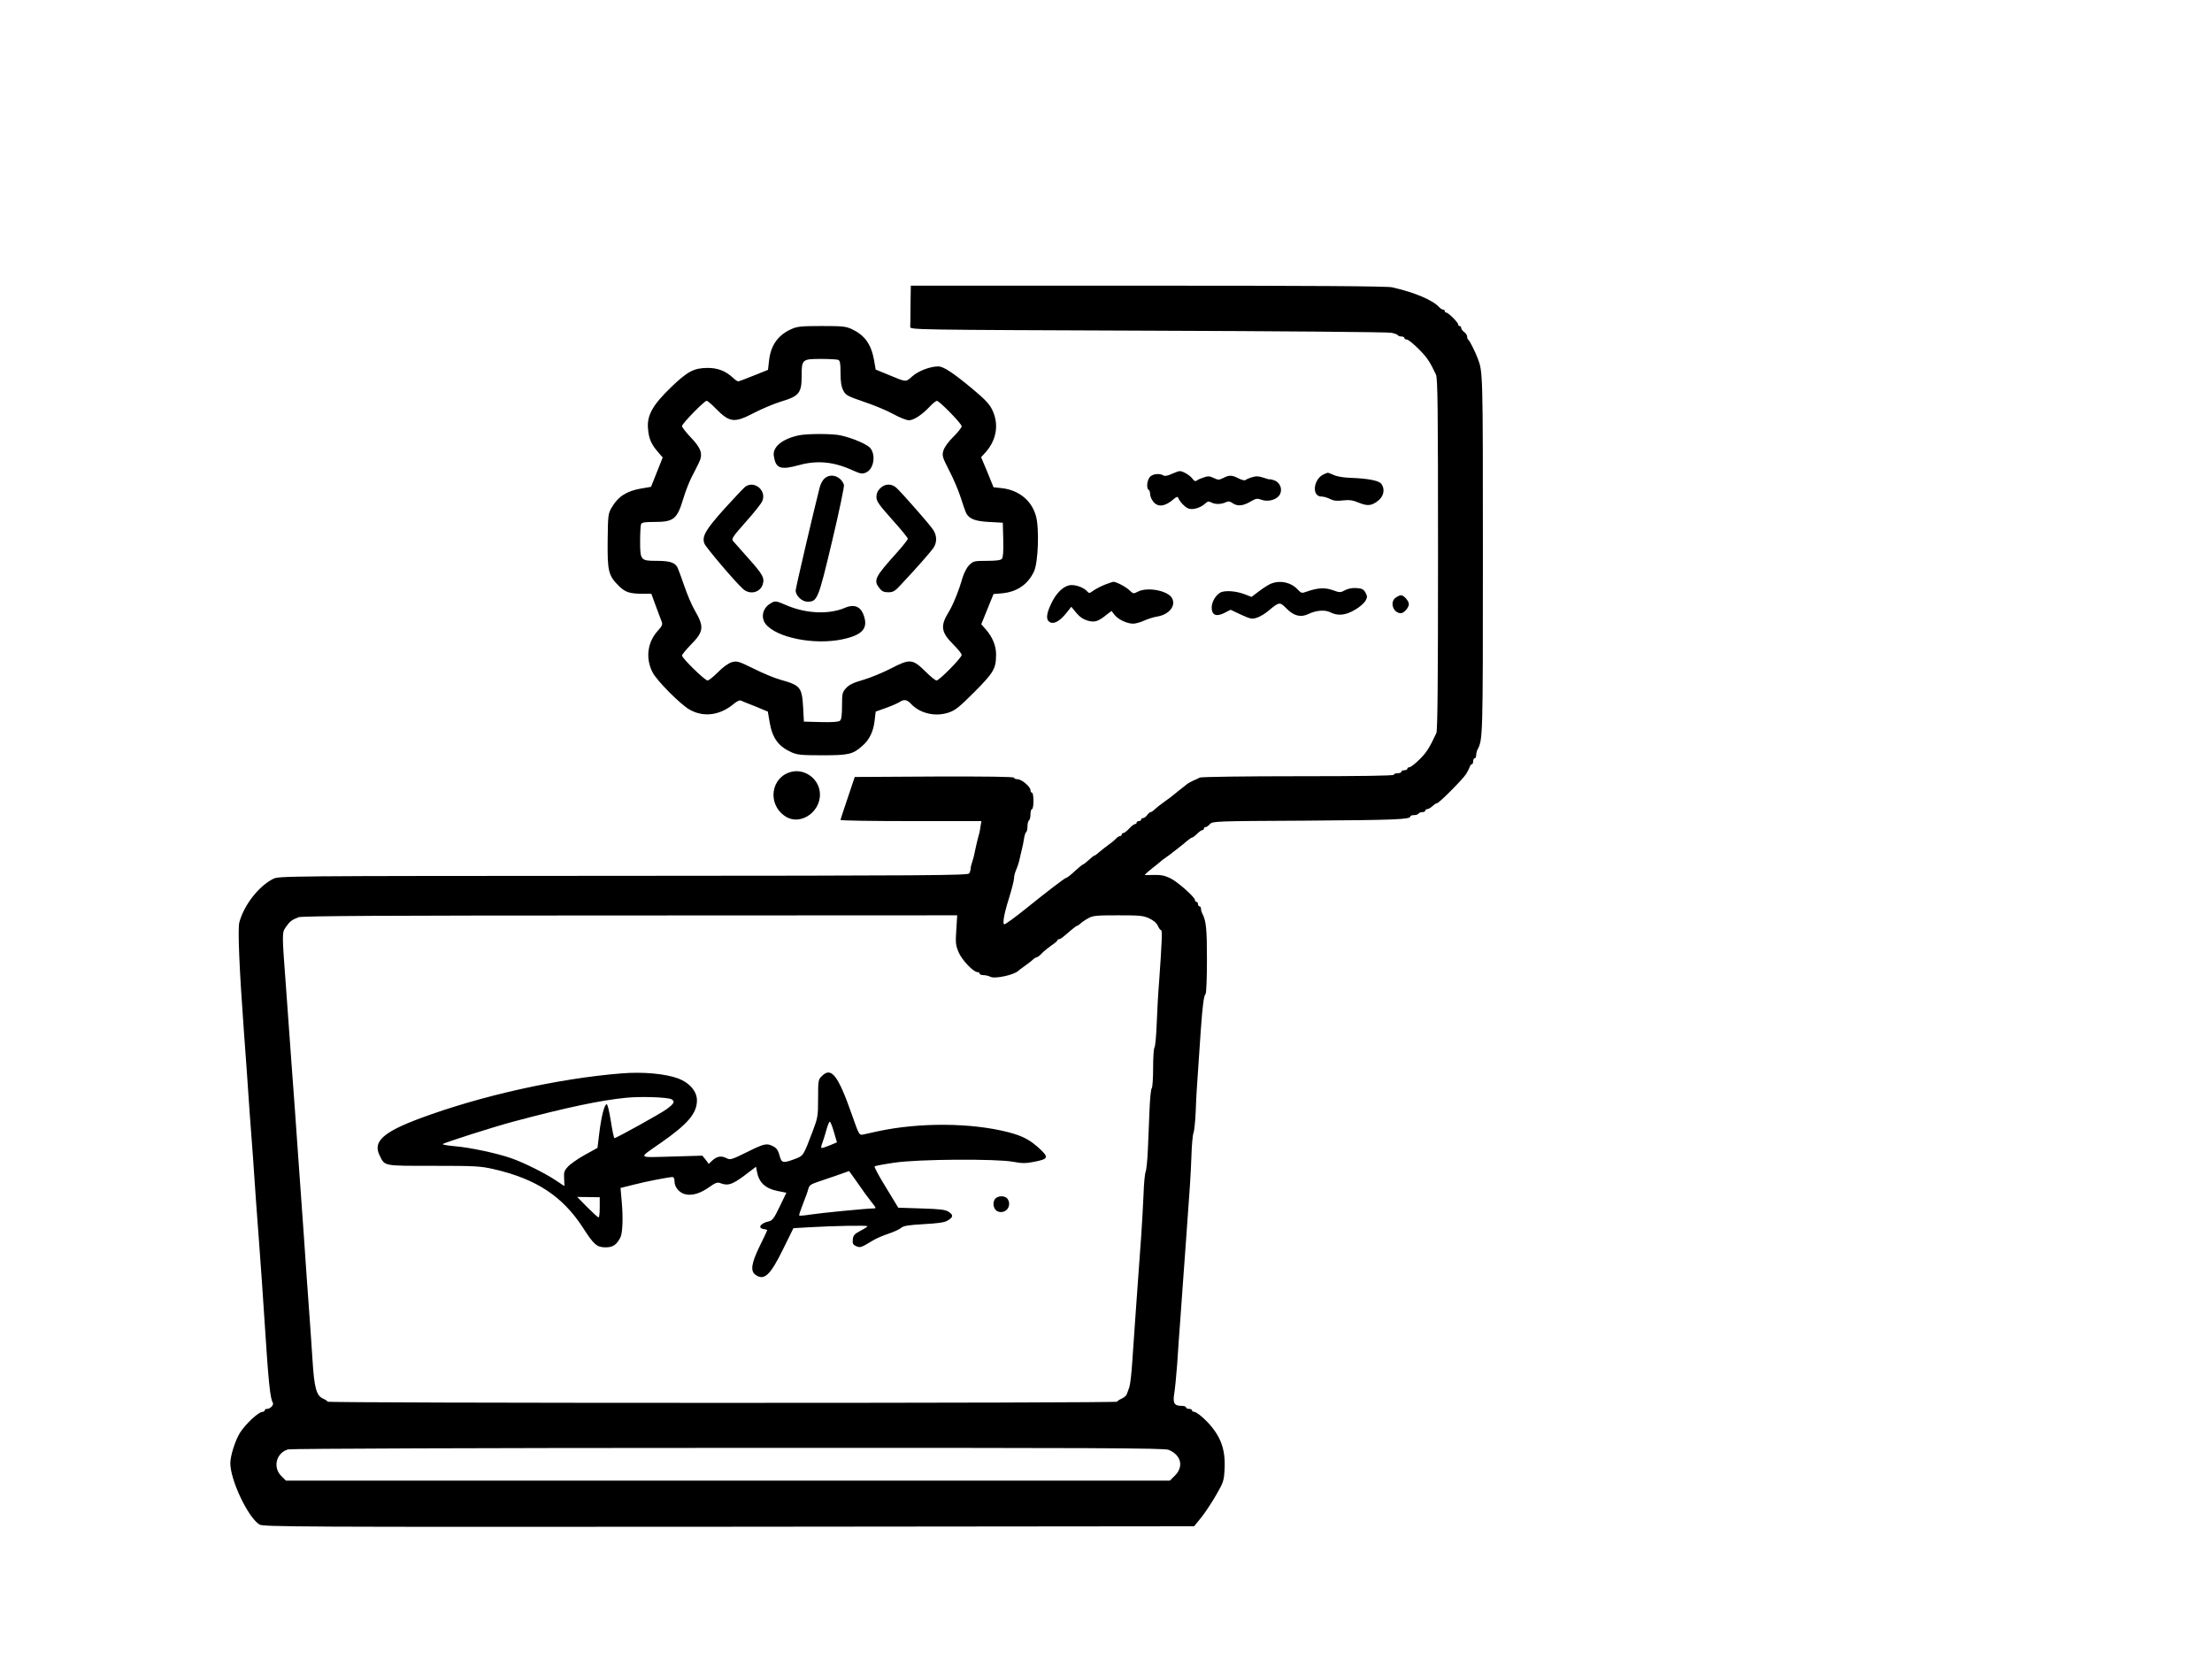 <?xml version="1.0" standalone="no"?>
<!DOCTYPE svg PUBLIC "-//W3C//DTD SVG 20010904//EN"
 "http://www.w3.org/TR/2001/REC-SVG-20010904/DTD/svg10.dtd">
<svg version="1.0" xmlns="http://www.w3.org/2000/svg"
 width="1479pt" height="1109pt" viewBox="0 0 1479 1109"
 preserveAspectRatio="xMidYMid meet">

<g transform="translate(0,1109) scale(0.1,-0.1)"
fill="#000000" stroke="none">
<path d="M6088 9053 c0 -71 -1 -137 -2 -148 -1 -20 8 -20 1589 -26 875 -3
1607 -9 1628 -14 20 -4 40 -11 43 -16 3 -5 14 -9 25 -9 10 0 19 -4 19 -10 0
-5 7 -10 16 -10 9 0 44 -28 78 -62 57 -57 75 -83 117 -172 12 -24 14 -225 14
-1201 0 -846 -3 -1179 -11 -1196 -47 -101 -65 -129 -112 -176 -29 -29 -60 -53
-68 -53 -8 0 -14 -4 -14 -10 0 -5 -9 -10 -20 -10 -11 0 -20 -4 -20 -10 0 -5
-11 -10 -25 -10 -14 0 -25 -4 -25 -10 0 -7 -220 -10 -640 -10 -352 0 -648 -4
-658 -9 -9 -5 -30 -15 -47 -22 -16 -8 -35 -18 -41 -24 -6 -5 -26 -21 -44 -35
-18 -14 -38 -30 -44 -35 -6 -6 -27 -22 -46 -35 -38 -27 -65 -48 -85 -67 -8 -7
-17 -13 -22 -13 -5 0 -15 -9 -23 -20 -8 -11 -20 -20 -27 -20 -7 0 -13 -4 -13
-10 0 -5 -7 -10 -15 -10 -8 0 -15 -4 -15 -10 0 -5 -5 -10 -11 -10 -6 0 -24
-13 -39 -30 -15 -16 -33 -30 -39 -30 -6 0 -11 -4 -11 -10 0 -5 -5 -10 -11 -10
-7 0 -19 -8 -28 -18 -9 -10 -32 -29 -51 -42 -19 -14 -46 -35 -60 -47 -14 -13
-28 -23 -31 -23 -4 0 -21 -13 -39 -30 -18 -16 -35 -30 -39 -30 -3 0 -28 -20
-55 -45 -26 -25 -53 -45 -58 -45 -8 0 -123 -88 -277 -212 -61 -49 -128 -98
-135 -98 -15 0 -3 68 29 170 19 61 35 123 35 137 0 14 6 39 14 56 8 18 17 46
21 62 3 17 11 48 16 70 6 22 13 57 16 78 3 20 9 40 14 43 5 3 9 20 9 39 0 19
5 37 10 40 6 3 10 22 10 41 0 19 5 34 10 34 6 0 10 25 10 55 0 30 -4 55 -10
55 -5 0 -10 7 -10 17 0 23 -59 73 -87 73 -13 0 -23 5 -23 10 0 7 -179 9 -532
8 l-533 -3 -47 -140 c-26 -77 -48 -143 -48 -147 0 -5 212 -8 471 -8 l471 0 -7
-42 c-3 -24 -10 -54 -15 -68 -4 -14 -13 -52 -20 -85 -6 -33 -16 -70 -21 -83
-5 -13 -9 -31 -9 -40 0 -9 -5 -24 -10 -32 -8 -13 -277 -15 -2312 -16 -2302 -1
-2303 -1 -2343 -21 -97 -50 -194 -175 -225 -291 -11 -42 0 -309 30 -717 5 -71
14 -195 20 -275 5 -80 14 -210 20 -290 6 -80 15 -206 21 -280 13 -195 28 -405
40 -560 15 -196 26 -363 38 -545 26 -405 37 -514 55 -543 9 -15 -16 -42 -38
-42 -9 0 -16 -4 -16 -10 0 -5 -7 -10 -15 -10 -26 0 -112 -80 -150 -139 -32
-51 -65 -155 -65 -204 0 -113 117 -360 194 -410 24 -16 249 -17 3138 -15
l3112 3 49 60 c26 33 71 101 99 150 49 85 52 94 56 176 6 129 -26 217 -114
310 -35 37 -76 69 -89 69 -8 0 -15 5 -15 10 0 6 -9 10 -20 10 -11 0 -20 5 -20
10 0 6 -13 10 -28 10 -50 0 -61 17 -51 80 5 30 14 120 20 200 5 80 14 208 20
285 5 77 14 196 19 265 5 69 14 193 20 275 26 355 31 427 36 560 2 77 9 149
14 160 5 11 12 76 15 145 2 69 9 188 15 265 5 77 14 203 19 280 12 166 20 227
32 240 5 5 9 108 9 229 0 206 -5 257 -31 308 -5 10 -9 25 -9 33 0 8 -4 15 -10
15 -5 0 -10 7 -10 15 0 8 -4 15 -10 15 -5 0 -10 5 -10 12 0 19 -112 119 -163
145 -37 18 -63 24 -105 23 -32 -1 -61 -1 -66 -1 -5 1 16 20 45 43 30 23 56 45
59 48 3 3 21 17 40 30 19 13 37 27 40 30 3 3 21 17 40 31 19 15 46 36 59 48
13 11 28 21 32 21 4 0 19 11 33 25 14 14 30 25 36 25 5 0 10 5 10 10 0 6 5 10
11 10 7 0 19 9 29 20 17 19 33 20 641 23 595 4 699 8 699 28 0 5 11 9 24 9 14
0 28 5 31 10 3 6 15 10 26 10 10 0 19 5 19 10 0 6 6 10 13 10 7 0 23 9 35 20
12 11 25 20 31 20 13 0 172 160 194 195 10 17 21 38 24 48 3 9 9 17 14 17 5 0
9 9 9 20 0 11 5 20 10 20 6 0 10 9 10 20 0 11 4 28 9 38 36 68 36 80 36 1307
0 1226 0 1218 -35 1310 -16 43 -55 120 -62 123 -5 2 -8 11 -8 21 0 9 -9 23
-20 31 -11 8 -20 20 -20 27 0 7 -4 13 -10 13 -5 0 -10 5 -10 10 0 14 -66 80
-80 80 -5 0 -10 5 -10 10 0 6 -5 10 -11 10 -7 0 -19 8 -28 18 -44 47 -166 98
-313 131 -32 8 -557 11 -1632 11 l-1586 0 -2 -127z m306 -4181 c-6 -87 -4
-102 16 -150 23 -53 99 -132 126 -132 8 0 14 -4 14 -10 0 -5 12 -10 26 -10 14
0 35 -5 46 -11 30 -16 162 13 188 41 3 3 21 17 40 30 19 14 44 32 54 42 11 10
24 18 29 18 5 0 21 12 35 28 15 15 44 38 64 52 21 14 38 28 38 33 0 4 4 7 10
7 10 0 22 9 83 62 18 15 35 28 39 28 4 0 13 7 21 14 8 8 31 24 51 35 33 19 54
21 201 21 147 0 170 -2 210 -21 28 -13 49 -31 57 -50 7 -16 17 -29 22 -29 8 0
4 -92 -14 -345 -6 -71 -13 -197 -16 -280 -3 -82 -10 -154 -15 -159 -5 -6 -9
-67 -9 -136 0 -69 -4 -130 -9 -136 -6 -5 -12 -70 -15 -144 -3 -74 -8 -193 -11
-265 -3 -71 -10 -139 -15 -150 -5 -11 -12 -78 -14 -150 -3 -71 -10 -193 -15
-270 -6 -77 -15 -207 -21 -290 -6 -82 -15 -208 -20 -280 -5 -71 -13 -195 -19
-275 -5 -80 -14 -158 -20 -175 -6 -16 -14 -38 -17 -47 -3 -10 -19 -23 -35 -30
-16 -7 -29 -16 -29 -20 0 -5 -1188 -8 -2640 -8 -1452 0 -2640 3 -2640 8 0 4
-13 13 -29 20 -46 20 -60 71 -72 265 -5 75 -13 200 -19 277 -5 77 -14 202 -20
278 -5 75 -14 200 -19 277 -15 216 -30 427 -41 575 -5 74 -14 196 -19 270 -6
74 -15 203 -21 285 -18 248 -29 403 -39 540 -26 346 -26 349 0 386 25 37 39
48 84 66 23 9 568 12 2218 12 l2187 1 -6 -98z m1420 -3476 c84 -35 102 -112
42 -172 l-34 -34 -2955 0 -2955 0 -31 31 c-59 58 -34 155 45 178 16 5 1301 10
2942 10 2465 1 2918 -1 2946 -13z"/>
<path d="M4155 3913 c-423 -34 -939 -149 -1345 -300 -250 -93 -319 -157 -271
-250 35 -71 21 -68 360 -68 278 0 315 -2 401 -22 285 -65 461 -181 598 -392
73 -114 93 -131 152 -131 48 0 73 17 98 66 15 29 19 130 9 240 l-8 91 88 22
c85 22 235 51 261 51 7 0 12 -12 12 -29 0 -40 34 -79 76 -87 47 -9 99 8 158
50 40 28 53 33 73 25 50 -19 78 -10 159 50 l79 60 6 -32 c13 -73 55 -113 137
-130 l60 -12 -45 -93 c-36 -76 -49 -93 -71 -98 -58 -12 -80 -46 -34 -52 12 -2
22 -5 22 -7 0 -2 -22 -50 -50 -106 -57 -117 -64 -168 -28 -193 58 -41 99 -2
185 174 l68 138 100 6 c175 10 395 14 395 7 0 -3 -21 -17 -48 -31 -39 -21 -47
-30 -50 -57 -3 -27 1 -35 22 -45 28 -12 33 -10 111 37 22 14 69 34 105 46 36
12 74 29 85 39 16 14 47 19 150 25 94 5 138 11 159 23 40 23 42 37 10 59 -23
15 -56 19 -183 23 l-155 5 -82 135 c-46 74 -80 138 -76 141 4 4 63 15 132 25
157 24 681 27 795 6 56 -11 82 -11 135 -1 99 19 104 29 45 85 -67 62 -115 88
-210 113 -250 65 -600 67 -880 6 -38 -9 -81 -18 -95 -21 -25 -5 -27 -1 -74
133 -93 265 -138 322 -201 258 -24 -23 -25 -30 -25 -149 0 -118 -2 -129 -35
-217 -65 -171 -62 -166 -122 -189 -79 -29 -87 -27 -101 25 -9 33 -19 48 -41
60 -45 23 -59 20 -178 -39 -104 -51 -110 -53 -137 -39 -33 17 -63 12 -94 -17
l-23 -22 -21 28 -22 27 -205 -6 c-235 -6 -226 -16 -75 90 183 127 244 199 244
286 0 60 -50 118 -125 146 -86 32 -238 46 -380 34z m335 -173 c25 -14 18 -29
-34 -67 -40 -29 -335 -193 -348 -193 -3 0 -14 52 -24 115 -11 69 -22 114 -28
112 -16 -5 -35 -81 -49 -193 l-12 -99 -85 -47 c-47 -26 -98 -62 -113 -79 -25
-27 -28 -38 -25 -80 1 -27 2 -49 2 -49 -1 0 -26 16 -55 36 -73 49 -219 122
-304 151 -96 33 -274 71 -373 79 -45 4 -82 10 -82 14 0 7 343 116 470 150 360
96 585 143 755 160 97 10 279 4 305 -10z m1086 -219 l20 -69 -50 -21 c-27 -11
-52 -19 -54 -16 -3 2 0 17 6 32 6 15 18 54 27 86 8 31 19 57 23 57 5 0 17 -31
28 -69z m160 -343 c31 -46 72 -102 91 -125 33 -42 34 -43 11 -43 -42 0 -350
-30 -420 -41 -38 -6 -72 -9 -74 -6 -3 2 9 37 25 78 16 41 33 86 36 101 6 22
17 30 58 44 29 10 88 30 132 45 44 16 81 29 82 29 1 0 27 -37 59 -82z m-1726
-160 c0 -38 -3 -68 -8 -68 -4 0 -38 31 -75 68 l-68 69 75 -1 76 -1 0 -67z"/>
<path d="M6648 3065 c-14 -31 1 -70 29 -77 49 -13 87 36 63 81 -17 32 -77 29
-92 -4z"/>
<path d="M5290 8889 c-89 -40 -137 -109 -148 -211 l-7 -61 -95 -38 c-52 -21
-99 -39 -104 -39 -6 0 -21 11 -35 24 -50 46 -101 66 -171 66 -91 -1 -133 -23
-245 -131 -122 -118 -161 -188 -152 -277 5 -66 23 -105 68 -156 l30 -35 -39
-98 -39 -98 -64 -11 c-97 -16 -155 -53 -197 -124 -26 -44 -27 -50 -29 -225 -2
-205 5 -233 74 -302 43 -43 73 -53 162 -53 l56 0 30 -82 c17 -44 34 -91 39
-104 8 -19 3 -30 -27 -63 -68 -76 -82 -182 -34 -276 28 -56 188 -217 250 -251
94 -52 203 -37 296 42 17 14 37 24 44 20 6 -3 50 -21 97 -39 l84 -35 12 -71
c18 -105 58 -161 144 -200 39 -18 66 -21 206 -21 178 0 206 6 269 62 48 41 75
97 83 170 l7 60 70 25 c39 14 79 32 90 39 29 20 49 17 76 -12 60 -64 161 -88
250 -59 46 15 71 35 175 139 130 131 144 156 144 252 0 57 -25 116 -68 165
l-31 35 41 101 41 101 57 5 c100 9 174 60 214 147 28 61 36 291 12 372 -29
102 -114 171 -227 184 l-56 6 -41 101 -42 100 32 35 c71 82 88 184 44 278 -19
41 -46 70 -127 138 -134 112 -200 156 -236 156 -54 0 -134 -31 -174 -67 -44
-39 -36 -40 -159 11 l-85 35 -11 64 c-20 107 -62 165 -148 206 -41 19 -63 21
-203 21 -137 0 -164 -3 -203 -21z m314 -205 c13 -5 16 -23 16 -88 0 -57 5 -91
18 -116 16 -32 26 -38 137 -76 67 -22 155 -59 197 -82 41 -23 89 -42 105 -42
33 0 88 36 142 94 19 20 40 36 45 36 17 0 166 -153 166 -170 0 -9 -25 -40 -55
-70 -34 -33 -60 -70 -67 -92 -10 -35 -8 -43 39 -135 28 -54 63 -136 77 -181
14 -46 31 -92 36 -103 21 -39 60 -54 154 -59 l91 -5 3 -114 c2 -75 -1 -118 -9
-127 -8 -10 -37 -14 -101 -14 -85 0 -91 -2 -117 -28 -17 -16 -35 -52 -46 -87
-24 -85 -64 -183 -93 -229 -56 -91 -50 -134 33 -216 30 -30 55 -61 55 -69 0
-19 -150 -171 -168 -171 -8 0 -41 27 -74 60 -86 85 -104 86 -228 22 -54 -28
-138 -63 -186 -77 -67 -19 -96 -33 -116 -55 -26 -28 -28 -36 -28 -119 0 -63
-4 -92 -14 -100 -9 -8 -52 -11 -127 -9 l-114 3 -5 95 c-8 136 -18 148 -155
186 -33 9 -111 41 -173 72 -106 52 -115 54 -150 44 -22 -7 -59 -33 -92 -67
-30 -30 -61 -55 -69 -55 -18 0 -171 149 -171 167 0 6 27 39 60 73 86 87 89
119 26 228 -20 33 -52 109 -72 168 -20 59 -41 115 -47 125 -18 29 -54 39 -137
39 -106 0 -110 4 -110 130 0 54 3 105 6 114 5 13 22 16 85 16 135 0 156 17
199 160 12 41 36 102 52 135 17 33 40 77 50 99 30 59 18 97 -53 171 -32 34
-59 68 -59 76 0 16 149 169 165 169 6 0 33 -23 60 -51 94 -95 124 -99 256 -30
52 27 133 61 181 76 121 36 138 57 138 170 0 112 3 115 130 115 54 0 105 -3
114 -6z"/>
<path d="M5345 8180 c-113 -23 -181 -78 -171 -139 13 -84 44 -95 168 -61 123
34 234 23 362 -36 49 -22 61 -24 85 -14 52 21 69 114 31 163 -21 26 -118 68
-200 86 -53 12 -217 12 -275 1z"/>
<path d="M5512 7890 c-12 -11 -26 -37 -31 -58 -36 -139 -161 -673 -161 -690 0
-35 42 -75 79 -75 66 0 72 14 165 406 47 197 82 366 79 375 -21 59 -89 81
-131 42z"/>
<path d="M4988 7839 c-10 -5 -73 -72 -142 -148 -131 -146 -154 -188 -136 -236
10 -25 201 -251 257 -302 44 -41 113 -27 132 27 15 45 3 67 -96 178 -47 53
-93 105 -101 114 -13 15 -4 28 84 128 55 61 105 124 111 140 29 67 -47 136
-109 99z"/>
<path d="M5885 7825 c-17 -16 -25 -35 -25 -58 0 -28 16 -51 105 -151 58 -64
105 -122 105 -128 0 -6 -30 -44 -67 -86 -155 -172 -165 -191 -122 -246 16 -20
29 -26 58 -26 33 0 45 7 87 53 104 111 199 219 216 245 23 35 23 79 -1 117
-19 32 -206 244 -247 283 -33 30 -78 29 -109 -3z"/>
<path d="M5148 7053 c-49 -31 -62 -92 -29 -135 73 -92 324 -142 512 -103 128
27 170 68 149 145 -20 73 -63 95 -133 65 -105 -44 -254 -38 -381 15 -82 35
-82 35 -118 13z"/>
<path d="M7834 7921 c-26 -12 -46 -16 -55 -10 -27 17 -77 10 -93 -13 -18 -25
-21 -74 -6 -83 6 -3 10 -17 10 -29 0 -13 9 -35 21 -50 31 -40 80 -33 138 18
16 14 25 17 28 9 9 -25 46 -65 69 -73 28 -11 80 4 111 32 17 16 25 18 41 9 26
-14 65 -14 96 0 19 9 29 8 47 -5 33 -22 67 -20 118 9 39 23 47 24 77 13 46
-16 106 2 123 39 17 36 -2 78 -40 92 -16 5 -29 8 -29 6 0 -2 -19 3 -42 11 -33
11 -49 12 -77 3 -20 -6 -40 -15 -44 -19 -5 -4 -25 1 -45 11 -44 23 -64 24
-103 3 -28 -14 -34 -14 -64 0 -26 13 -39 14 -66 4 -19 -6 -40 -15 -47 -21 -9
-7 -17 -4 -28 11 -16 23 -64 52 -86 52 -7 0 -32 -9 -54 -19z"/>
<path d="M8854 7920 c-72 -29 -87 -150 -18 -150 14 0 39 -7 56 -16 24 -12 45
-15 86 -10 44 5 66 2 107 -15 61 -25 89 -21 134 17 34 29 42 75 17 109 -16 22
-92 36 -206 40 -43 1 -91 9 -112 19 -21 9 -39 16 -40 15 -2 0 -13 -4 -24 -9z"/>
<path d="M7388 7181 c-25 -10 -60 -28 -76 -39 -29 -21 -29 -21 -47 -2 -23 25
-86 45 -118 36 -43 -10 -88 -57 -118 -121 -34 -71 -37 -110 -9 -125 27 -15 66
7 109 60 l34 43 33 -40 c23 -28 47 -44 77 -53 48 -13 69 -6 130 43 l29 22 21
-27 c25 -31 83 -58 124 -58 15 0 48 9 72 20 24 11 62 23 85 27 80 12 129 69
104 121 -25 52 -164 80 -230 46 -29 -15 -31 -15 -57 10 -24 23 -89 57 -108 56
-4 -1 -29 -9 -55 -19z"/>
<path d="M8495 7186 c-16 -7 -52 -30 -78 -50 l-49 -37 -39 15 c-64 26 -144 31
-173 12 -34 -22 -58 -70 -54 -108 4 -43 34 -52 85 -26 l41 21 70 -33 c64 -29
73 -31 106 -20 20 6 55 27 77 46 73 61 76 61 121 15 49 -49 94 -61 145 -37 54
26 113 30 148 12 49 -26 104 -20 165 17 30 17 61 44 70 60 13 24 13 30 0 55
-13 22 -24 28 -60 30 -28 2 -55 -3 -76 -14 -32 -17 -35 -17 -83 0 -53 19 -99
16 -172 -9 -35 -13 -38 -12 -61 12 -45 50 -121 66 -183 39z"/>
<path d="M9332 7094 c-42 -29 -17 -104 35 -104 20 0 53 38 53 60 0 22 -33 60
-53 60 -7 0 -23 -7 -35 -16z"/>
<path d="M5294 5930 c-139 -32 -167 -215 -45 -297 108 -73 258 42 230 176 -17
83 -104 140 -185 121z"/>
</g>
</svg>
